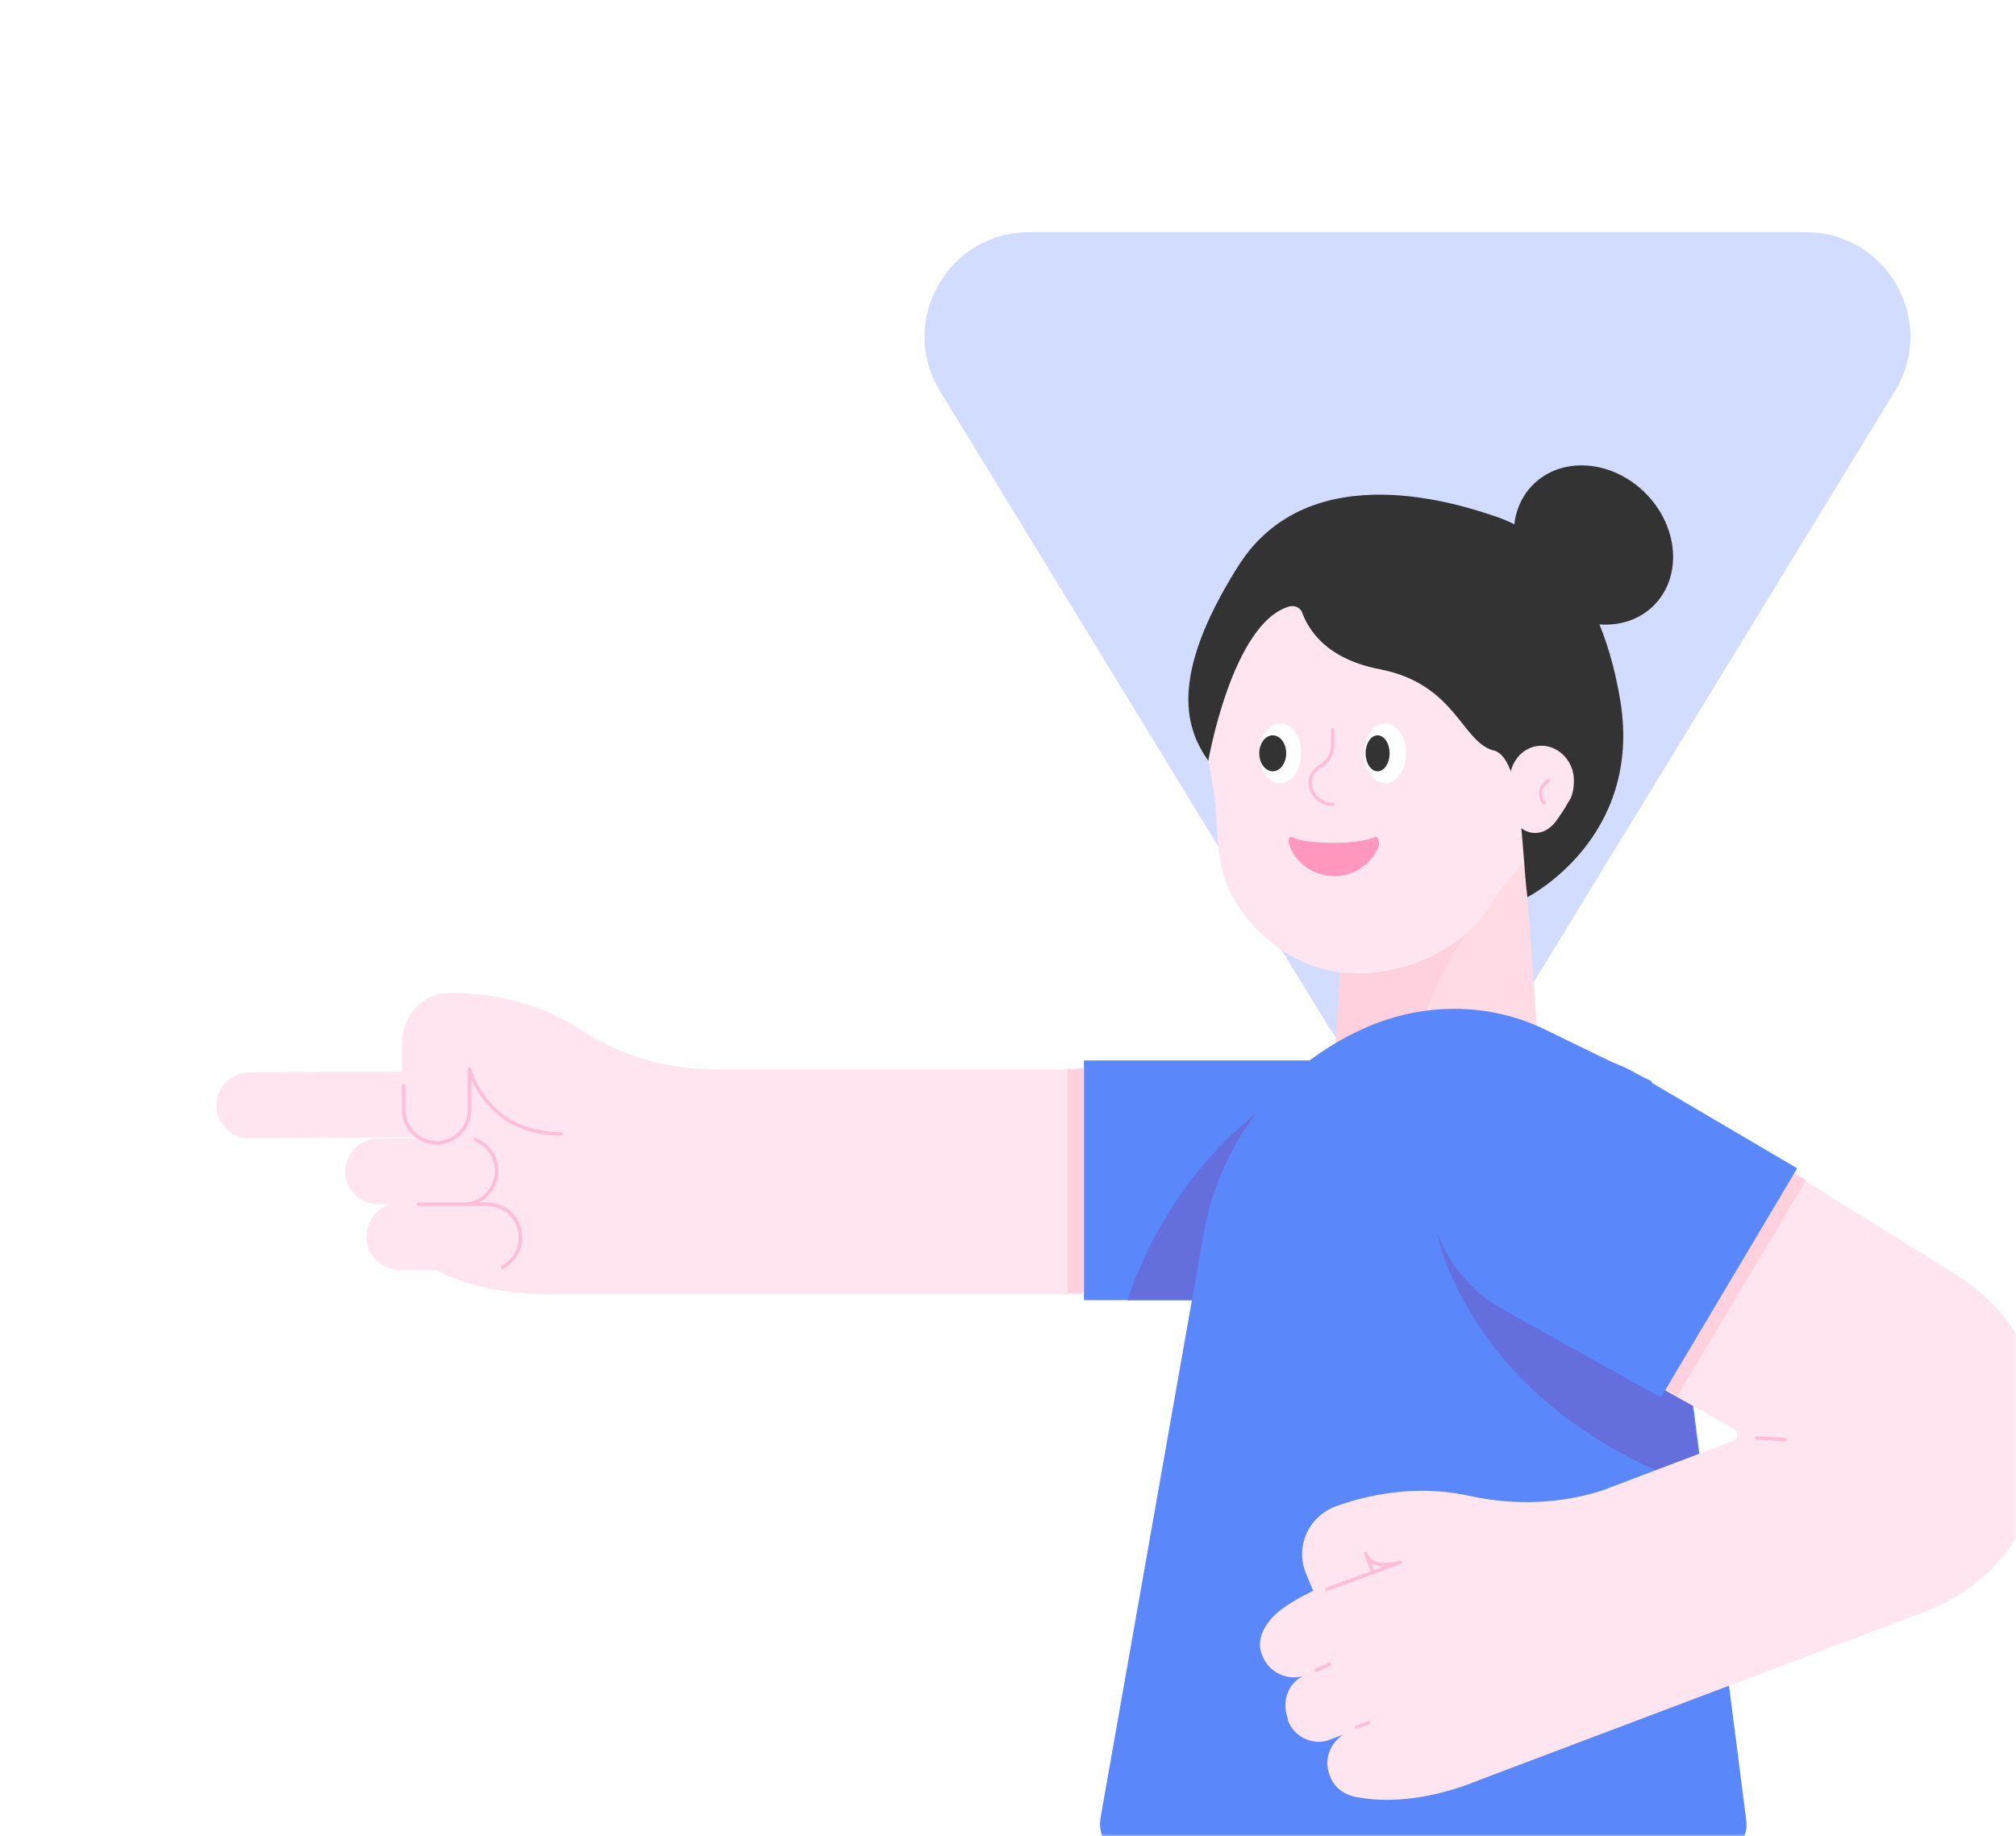<svg width="382" height="348" viewBox="0 0 382 348" fill="none" xmlns="http://www.w3.org/2000/svg">
<mask id="mask0" mask-type="alpha" maskUnits="userSpaceOnUse" x="0" y="0" width="382" height="348">
<path d="M382 348L3.05176e-05 348L2.19259e-06 24C1.03382e-06 10.745 10.745 2.02057e-06 24 8.61793e-07L358 -2.83374e-05C371.255 -2.94962e-05 382 10.745 382 24L382 348Z" fill="#F06E8C"/>
</mask>
<g mask="url(#mask0)">
<g filter="url(#filter0_d)">
<path d="M251.698 190.526C259.418 203.158 277.763 203.158 285.482 190.526L359.064 70.119C367.126 56.928 357.632 40 342.173 40L195.008 40C179.549 40 170.055 56.928 178.116 70.119L251.698 190.526Z" fill="#D2DCFF"/>
<path d="M288.292 150.394H256.209L253.37 193.266C251.95 204.623 261.036 206.326 272.392 206.326C283.749 206.326 292.55 204.623 291.415 193.266L288.292 150.394Z" fill="#FFDBE5"/>
<path d="M280.91 169.416C274.948 174.242 266.714 193.833 264.727 205.757C258.197 204.906 253.37 202.634 253.086 196.104C253.086 194.968 253.086 193.833 253.086 193.265V192.981L254.506 170.268L280.91 169.416Z" fill="#FFD0DD"/>
<path d="M227.817 130.804C227.817 109.794 245.42 93.043 266.43 93.894C285.169 94.746 300.5 110.362 301.352 129.1C301.636 137.618 299.08 145.851 294.538 152.097C290.563 157.776 285.736 162.034 282.046 167.997C276.083 177.366 262.455 182.192 251.95 179.921C241.161 177.65 233.212 168.281 231.508 160.615C230.657 157.208 230.657 152.949 230.373 149.826C230.089 144.148 228.385 138.753 227.817 132.791C227.817 132.223 227.817 131.371 227.817 130.804Z" fill="#FFE5EF"/>
<path d="M289.427 166.009C289.427 166.009 311.289 154.936 307.03 128.816C302.771 102.979 289.427 95.882 283.465 93.894C277.503 91.907 248.259 81.686 234.631 103.263C221.003 124.841 224.978 134.494 228.953 140.173C228.953 140.173 233.496 114.052 244.285 110.929C245.42 110.645 246.556 111.213 246.84 112.349C247.975 115.188 251.099 120.866 261.603 122.854C275.799 125.693 276.935 136.482 282.897 138.185C288.576 139.321 288.292 157.775 289.427 166.009Z" fill="#333333"/>
<path d="M286.02 144.148C286.02 140.173 288.859 137.05 292.55 137.334C295.673 137.618 298.229 140.457 298.229 143.864C298.229 145.567 297.945 146.987 297.093 148.123C296.525 149.258 295.673 150.394 295.106 151.246C293.97 152.949 292.266 154.085 290.279 153.801C288.292 153.517 286.588 151.814 286.304 149.542C286.304 148.974 286.02 148.407 286.304 147.839C286.304 146.703 286.304 145.567 286.304 144.432C286.02 144.432 286.02 144.148 286.02 144.148Z" fill="#FFE5EF"/>
<path d="M313.38 110.723C318.813 105.291 318.094 95.763 311.774 89.443C305.454 83.123 295.927 82.404 290.494 87.837C285.061 93.27 285.78 102.798 292.1 109.118C298.42 115.437 307.947 116.156 313.38 110.723Z" fill="#333333"/>
<path d="M242.581 144.432C244.776 144.432 246.556 141.89 246.556 138.754C246.556 135.617 244.776 133.075 242.581 133.075C240.386 133.075 238.606 135.617 238.606 138.754C238.606 141.89 240.386 144.432 242.581 144.432Z" fill="white"/>
<path d="M262.455 144.432C264.65 144.432 266.43 141.89 266.43 138.754C266.43 135.617 264.65 133.075 262.455 133.075C260.26 133.075 258.48 135.617 258.48 138.754C258.48 141.89 260.26 144.432 262.455 144.432Z" fill="white"/>
<path d="M241.161 142.16C242.573 142.16 243.717 140.635 243.717 138.753C243.717 136.871 242.573 135.346 241.161 135.346C239.75 135.346 238.606 136.871 238.606 138.753C238.606 140.635 239.75 142.16 241.161 142.16Z" fill="#333333"/>
<path d="M261.036 142.16C262.29 142.16 263.307 140.635 263.307 138.753C263.307 136.871 262.29 135.346 261.036 135.346C259.781 135.346 258.764 136.871 258.764 138.753C258.764 140.635 259.781 142.16 261.036 142.16Z" fill="#333333"/>
<path d="M260.468 154.652C257.345 156.072 247.692 156.072 244.852 154.652C244.285 154.368 244.001 155.22 244.284 156.072C245.42 159.479 248.827 162.034 252.802 162.034C256.777 162.034 260.184 159.479 261.319 156.072C261.319 155.22 261.036 154.368 260.468 154.652Z" fill="#FF97BF"/>
<path d="M293.402 143.863L292.55 144.715C291.699 145.567 291.699 147.27 292.55 148.122" stroke="#FFBED7" stroke-width="0.63" stroke-miterlimit="10" stroke-linecap="round" stroke-linejoin="round"/>
<path d="M252.518 148.406C250.247 148.406 248.259 146.703 248.259 144.148C248.259 142.728 249.395 141.592 250.531 141.025C251.666 140.173 252.518 138.753 252.518 137.334V134.211" stroke="#FFBED7" stroke-width="0.63" stroke-miterlimit="10" stroke-linecap="round" stroke-linejoin="round"/>
<path d="M76.206 193.549V206.609C76.206 210.016 79.045 212.855 82.452 212.855C82.452 212.855 82.452 212.855 82.736 212.855L88.13 219.102L82.168 236.42C87.562 239.544 95.512 241.247 103.746 241.247H205.104V198.66H135.26C126.459 198.66 117.658 196.104 110.276 191.278C102.894 186.451 94.376 184.18 85.575 184.18C80.465 183.896 76.206 188.155 76.206 193.549Z" fill="#FFE5EF"/>
<path d="M87.278 211.435L47.246 211.719C43.839 211.719 41 208.88 41 205.473C41 202.066 43.839 199.227 47.246 199.227L87.278 198.943C90.685 198.943 93.525 201.782 93.525 205.189C93.525 208.596 90.685 211.435 87.278 211.435Z" fill="#FFE5EF"/>
<path d="M92.105 236.705H75.922C72.515 236.705 69.392 233.866 69.392 230.459C69.392 227.052 72.231 223.929 75.638 223.929H91.821C95.228 223.929 98.351 226.768 98.351 230.175C98.635 233.866 95.796 236.705 92.105 236.705Z" fill="#FFE5EF"/>
<path d="M87.846 224.212H71.663C68.256 224.212 65.417 221.372 65.417 217.965C65.417 214.558 68.256 211.719 71.663 211.719H87.846C91.253 211.719 94.092 214.558 94.092 217.965C94.092 221.372 91.253 224.212 87.846 224.212Z" fill="#FFE5EF"/>
<path d="M90.118 212.004C92.389 212.855 94.092 215.127 94.092 217.966C94.092 221.373 91.253 224.212 87.846 224.212H79.329H92.389C95.796 224.212 98.635 227.051 98.635 230.458C98.635 233.013 97.216 235.001 95.228 236.136" stroke="#FFBED7" stroke-width="0.671" stroke-miterlimit="10" stroke-linecap="round" stroke-linejoin="round"/>
<path d="M106.301 210.867C92.105 210.867 88.982 198.659 88.982 198.659V206.325C88.982 209.732 86.143 212.571 82.736 212.571C79.329 212.571 76.49 209.732 76.49 206.325V201.782" stroke="#FFBED7" stroke-width="0.671" stroke-miterlimit="10" stroke-linecap="round" stroke-linejoin="round"/>
<path d="M251.95 242.383H205.388V196.956H251.95C264.443 196.956 274.664 207.177 274.664 219.67C274.38 232.162 264.443 242.383 251.95 242.383Z" fill="#5A87FA"/>
<path d="M213.622 242.382H233.496L245.704 202.066C245.704 201.782 223.843 212.571 213.622 242.382Z" fill="#646EDC"/>
<path d="M202.265 198.66V240.963H205.388V198.376L202.265 198.66Z" fill="#FFD0DD"/>
<path d="M312.992 200.931L293.118 191.277C282.897 186.167 270.973 185.883 260.184 190.142C243.433 196.956 231.224 211.72 228.101 229.606L208.511 340.618C207.943 344.593 210.782 348 214.757 348H324.633C328.324 348 331.447 344.593 330.879 340.902L312.992 200.931Z" fill="#5A87FA"/>
<path d="M320.374 259.985L272.392 229.89C272.392 229.89 278.354 262.824 322.645 278.156L320.374 259.985Z" fill="#646EDC"/>
<path d="M328.608 266.8C329.46 267.368 329.46 268.787 328.324 269.071L303.623 278.44C295.673 280.996 287.156 281.28 278.922 279.576C270.405 277.589 261.319 278.44 252.802 281.564C247.975 283.551 245.42 288.945 247.408 294.056L248.827 297.463C248.827 297.463 245.136 299.166 242.581 301.154C240.026 303.141 237.754 306.548 239.174 309.671C240.31 312.794 243.717 314.498 246.84 313.646C244.001 315.066 242.865 318.473 244.001 321.596V321.88C245.136 325.287 249.111 326.99 252.234 325.571L254.505 324.719C251.95 326.422 250.815 329.546 251.95 332.385C252.802 334.94 255.073 336.36 257.629 336.643C263.875 337.779 272.108 336.643 279.774 333.52L364.665 301.438C378.577 296.327 387.662 282.983 387.662 267.936C387.662 255.443 381.132 244.086 370.627 237.556L311.289 200.647C297.945 191.846 280.058 196.956 273.244 211.436C269.553 223.645 274.948 236.705 286.02 242.951L328.608 266.8Z" fill="#FFE5EF"/>
<path d="M332.867 268.503L338.261 268.787" stroke="#FFBED7" stroke-width="0.671" stroke-miterlimit="10" stroke-linecap="round" stroke-linejoin="round"/>
<path d="M251.382 297.179L265.294 292.068C265.294 292.068 259.9 293.772 258.764 290.365L260.184 294.056" stroke="#FFBED7" stroke-width="0.671" stroke-miterlimit="10" stroke-linecap="round" stroke-linejoin="round"/>
<path d="M257.061 323.298L259.332 322.447" stroke="#FFBED7" stroke-width="0.671" stroke-miterlimit="10" stroke-linecap="round" stroke-linejoin="round"/>
<path d="M249.395 312.511L251.95 311.375" stroke="#FFBED7" stroke-width="0.671" stroke-miterlimit="10" stroke-linecap="round" stroke-linejoin="round"/>
<path d="M334.854 215.127L308.166 255.159L317.819 260.554L342.236 219.67L334.854 215.127Z" fill="#FFD0DD"/>
<path d="M289.143 196.672C281.478 198.943 275.231 204.054 271.824 211.436V211.72C267.85 224.212 273.528 238.124 285.168 244.37L314.696 260.837L340.532 217.398L311.573 200.363C304.759 195.82 296.525 194.685 289.143 196.672Z" fill="#5A87FA"/>
</g>
</g>
<defs>
<filter id="filter0_d" x="25" y="28" width="378.662" height="340" filterUnits="userSpaceOnUse" color-interpolation-filters="sRGB">
<feFlood flood-opacity="0" result="BackgroundImageFix"/>
<feColorMatrix in="SourceAlpha" type="matrix" values="0 0 0 0 0 0 0 0 0 0 0 0 0 0 0 0 0 0 127 0"/>
<feOffset dy="4"/>
<feGaussianBlur stdDeviation="8"/>
<feColorMatrix type="matrix" values="0 0 0 0 0 0 0 0 0 0 0 0 0 0 0 0 0 0 0.08 0"/>
<feBlend mode="normal" in2="BackgroundImageFix" result="effect1_dropShadow"/>
<feBlend mode="normal" in="SourceGraphic" in2="effect1_dropShadow" result="shape"/>
</filter>
</defs>
</svg>
